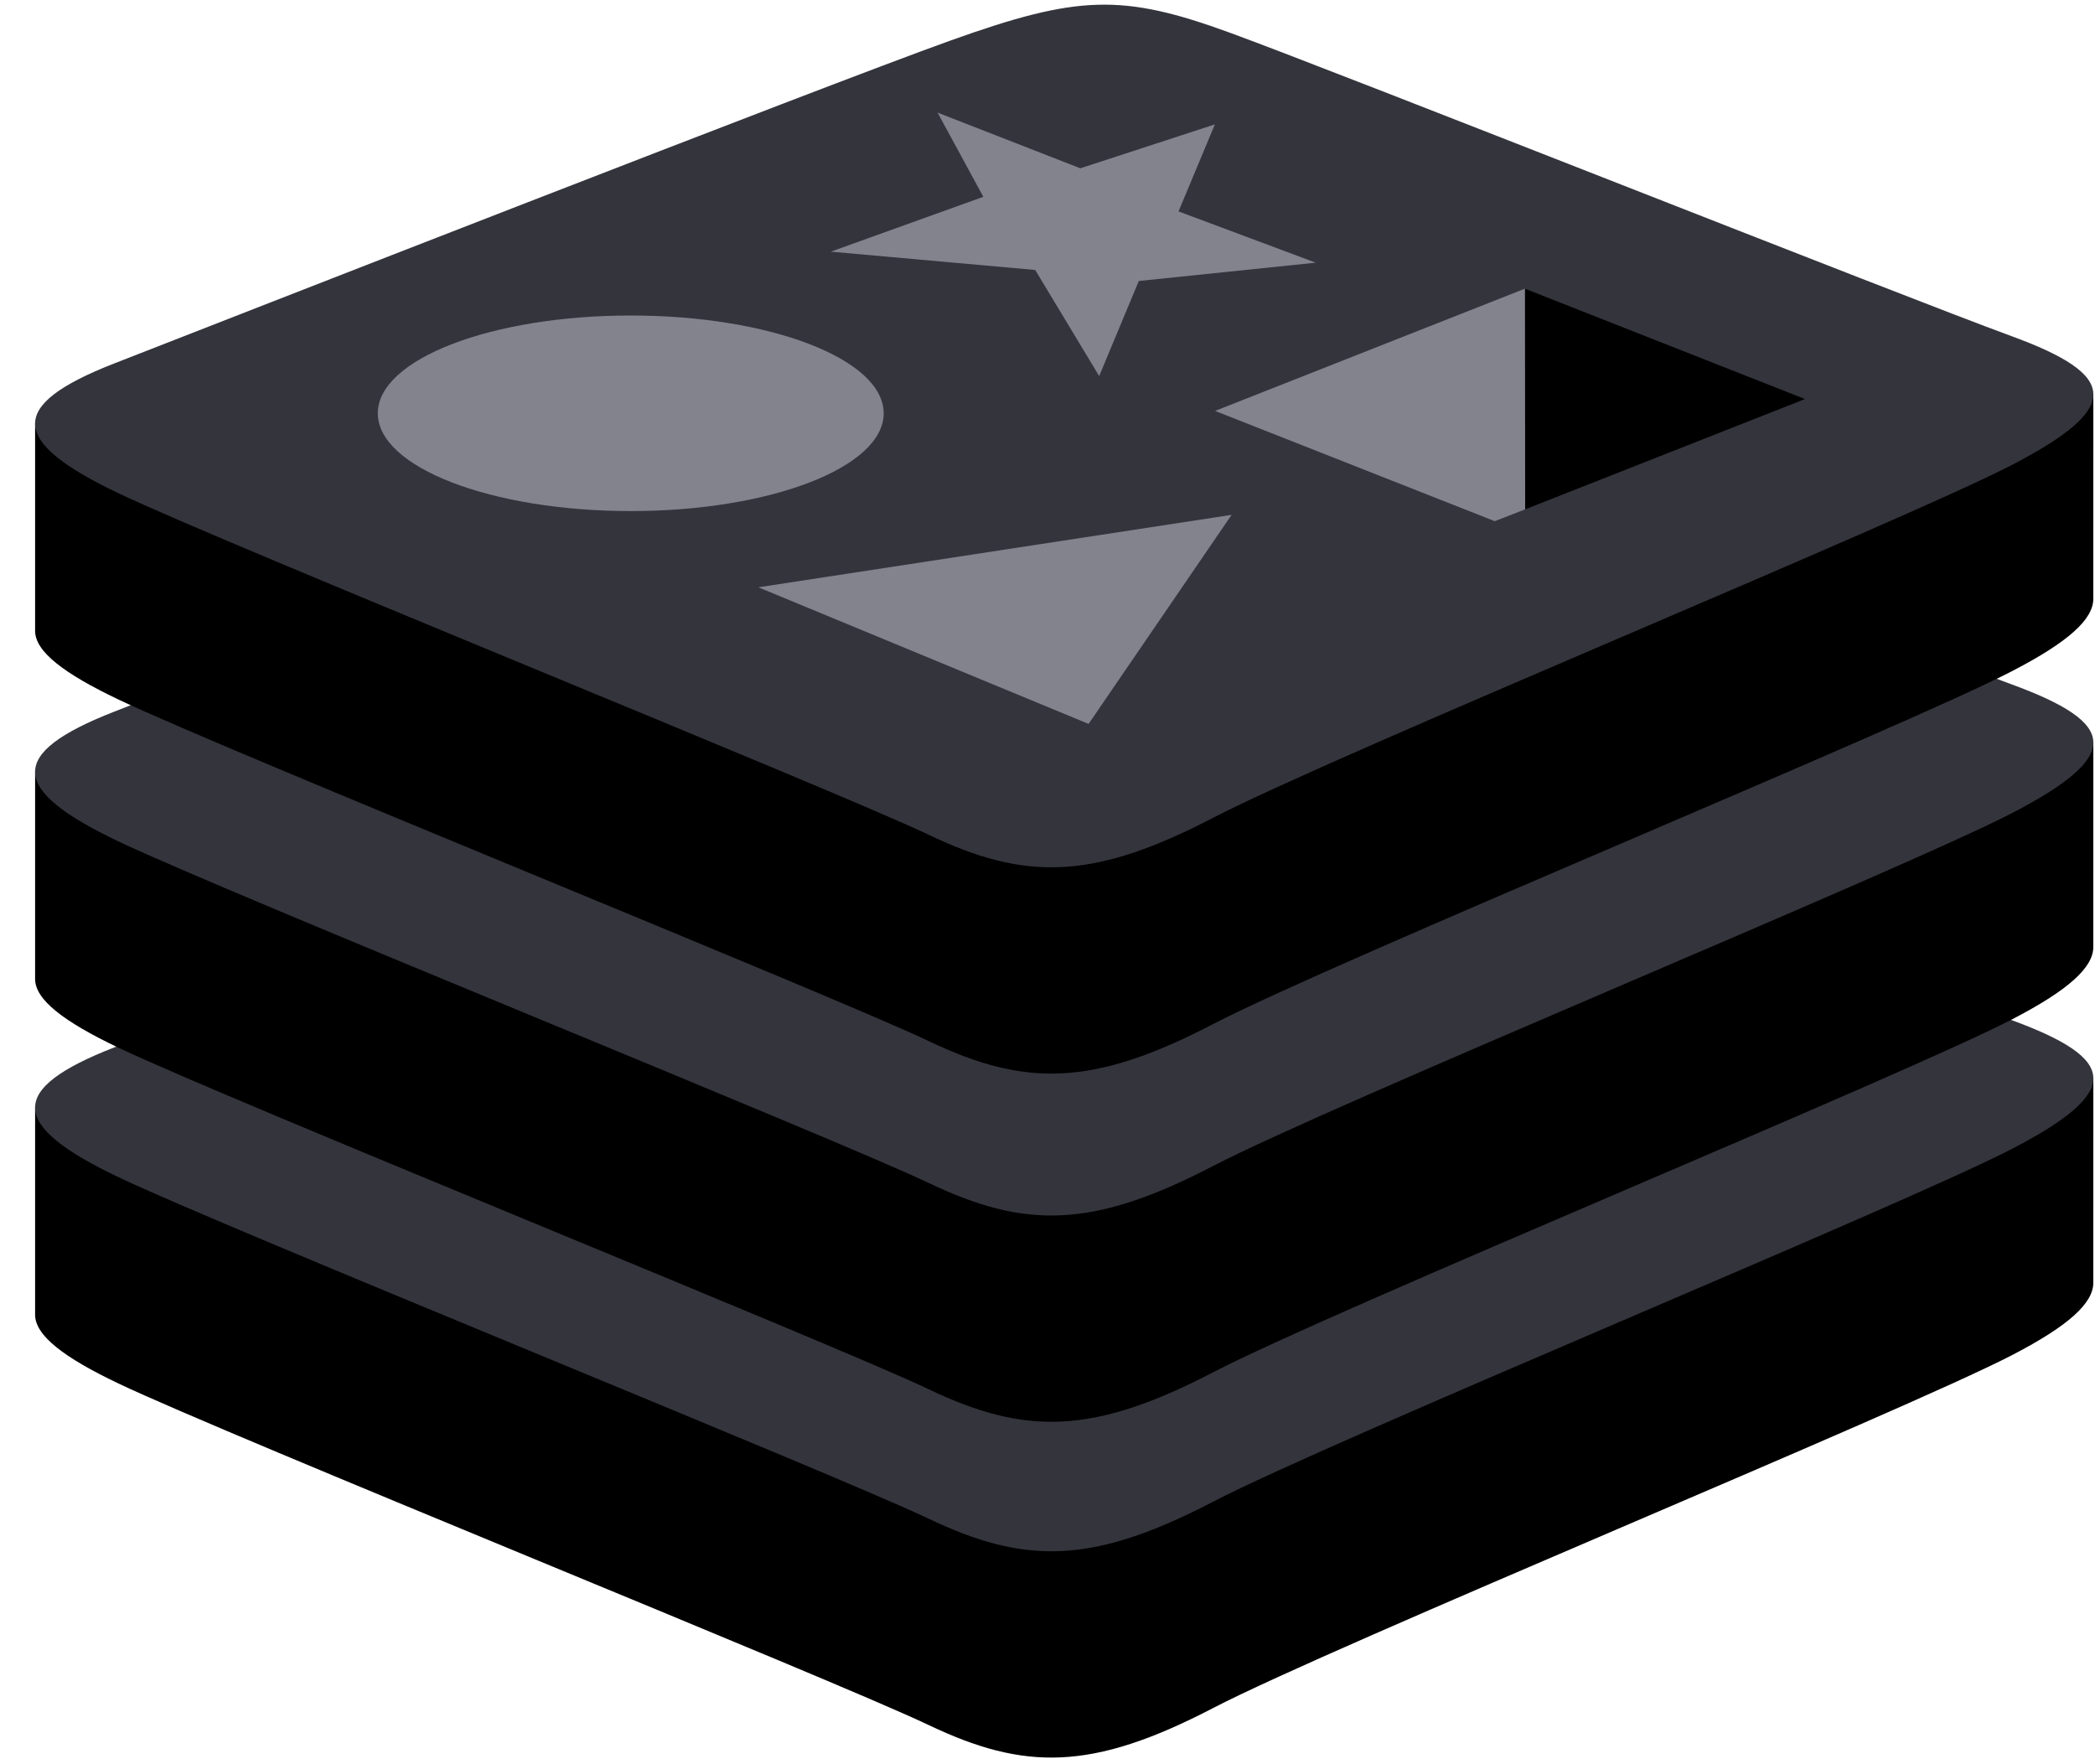 <svg width="57" height="48" viewBox="0 0 57 48" fill="none" xmlns="http://www.w3.org/2000/svg">
<g clip-path="url(#clip0_3251_6589)">
<path d="M54.761 36.86C51.773 38.414 36.291 44.763 32.995 46.477C29.699 48.191 27.868 48.174 25.265 46.933C22.661 45.691 6.186 39.054 3.218 37.639C1.735 36.932 0.955 36.335 0.955 35.771V30.126C0.955 30.126 22.403 25.468 25.866 24.23C29.328 22.99 30.53 22.946 33.477 24.022C36.423 25.099 54.043 28.27 56.955 29.334C56.955 29.334 56.954 34.376 56.954 34.899C56.954 35.457 56.282 36.07 54.761 36.86Z" fill="black"/>
<path d="M54.76 31.248C51.772 32.801 36.291 39.15 32.995 40.863C29.699 42.578 27.868 42.561 25.265 41.319C22.661 40.079 6.187 33.44 3.219 32.026C0.251 30.611 0.189 29.637 3.104 28.499C6.019 27.36 22.403 20.949 25.866 19.71C29.329 18.471 30.53 18.426 33.476 19.503C36.423 20.579 51.812 26.689 54.724 27.752C57.636 28.817 57.748 29.694 54.76 31.248Z" fill="#34343D"/>
<path d="M54.761 27.725C51.773 29.278 36.291 35.627 32.995 37.342C29.699 39.055 27.868 39.038 25.265 37.797C22.661 36.556 6.186 29.918 3.218 28.503C1.735 27.796 0.955 27.2 0.955 26.636V20.99C0.955 20.99 22.403 16.333 25.866 15.094C29.328 13.855 30.53 13.81 33.477 14.886C36.423 15.963 54.043 19.133 56.955 20.197C56.955 20.197 56.954 25.24 56.954 25.764C56.954 26.322 56.282 26.934 54.761 27.725Z" fill="black"/>
<path d="M54.76 22.113C51.772 23.666 36.291 30.015 32.995 31.729C29.699 33.443 27.868 33.426 25.265 32.184C22.661 30.944 6.187 24.305 3.219 22.891C0.251 21.477 0.189 20.503 3.104 19.364C6.019 18.226 22.403 11.814 25.866 10.575C29.329 9.336 30.53 9.291 33.476 10.368C36.423 11.444 51.812 17.553 54.724 18.617C57.636 19.682 57.748 20.559 54.76 22.113Z" fill="#34343D"/>
<path d="M54.761 18.251C51.773 19.805 36.291 26.154 32.995 27.868C29.699 29.582 27.868 29.565 25.265 28.324C22.661 27.083 6.186 20.445 3.218 19.03C1.735 18.323 0.955 17.727 0.955 17.163V11.517C0.955 11.517 22.403 6.86 25.866 5.621C29.328 4.382 30.53 4.337 33.477 5.414C36.423 6.491 54.043 9.661 56.955 10.725C56.955 10.725 56.954 15.767 56.954 16.291C56.954 16.848 56.282 17.461 54.761 18.251Z" fill="black"/>
<path d="M54.76 12.639C51.772 14.192 36.291 20.541 32.995 22.255C29.699 23.969 27.868 23.952 25.265 22.711C22.661 21.47 6.187 14.832 3.219 13.418C0.251 12.003 0.189 11.029 3.104 9.89C6.019 8.752 22.403 2.341 25.866 1.101C29.329 -0.138 30.53 -0.182 33.476 0.895C36.423 1.971 51.812 8.08 54.724 9.144C57.636 10.208 57.748 11.085 54.76 12.639Z" fill="#34343D"/>
<path d="M35.798 7.147L30.984 7.645L29.906 10.232L28.165 7.345L22.605 6.847L26.754 5.355L25.509 3.064L29.393 4.579L33.054 3.384L32.065 5.752L35.798 7.147Z" fill="#83838E"/>
<path d="M29.618 19.696L20.633 15.979L33.509 14.008L29.618 19.696Z" fill="#83838E"/>
<path d="M17.161 8.584C20.962 8.584 24.043 9.775 24.043 11.245C24.043 12.714 20.962 13.905 17.161 13.905C13.361 13.905 10.279 12.714 10.279 11.245C10.279 9.775 13.361 8.584 17.161 8.584Z" fill="#83838E"/>
<path d="M41.488 7.854L49.109 10.857L41.495 13.858L41.488 7.854Z" fill="black"/>
<path d="M33.059 11.18L41.489 7.854L41.496 13.858L40.669 14.18L33.059 11.18Z" fill="#83838E"/>
</g>
<defs>
<clipPath id="clip0_3251_6589">
<rect width="56" height="48" fill="white" transform="translate(0.955)"/>
</clipPath>
</defs>
</svg>
